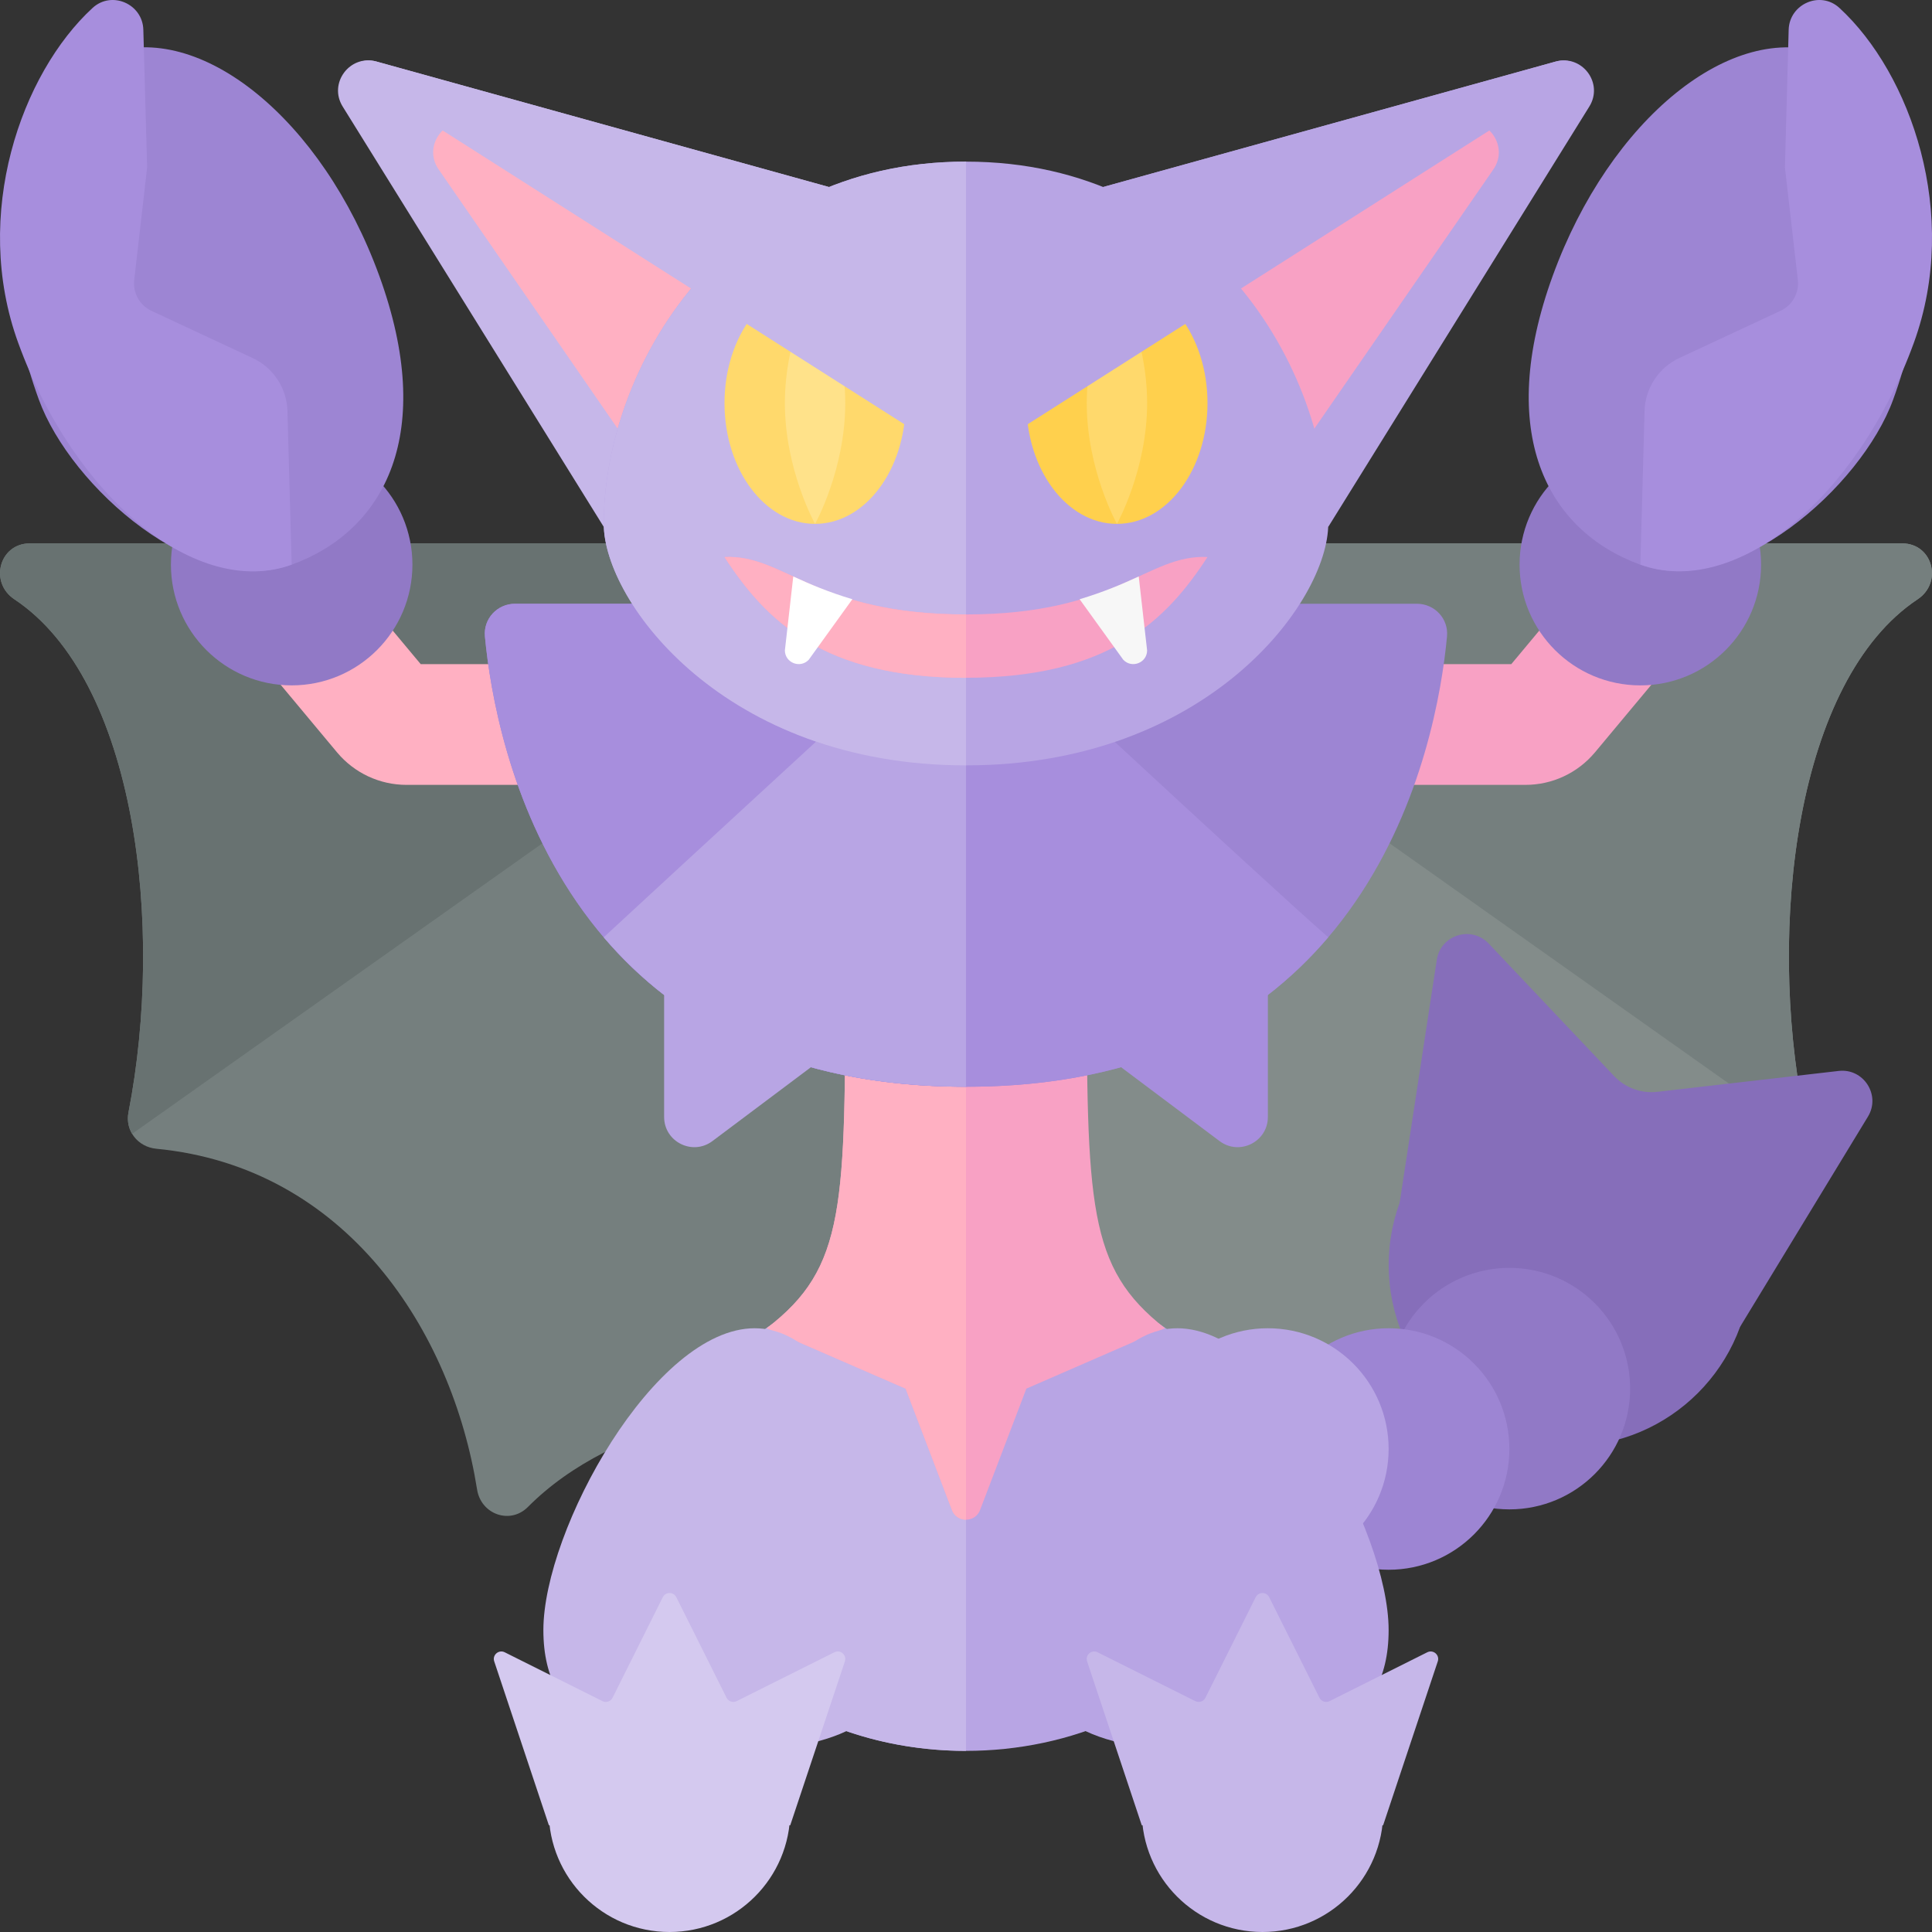 <?xml version="1.0" encoding="utf-8"?>
<!-- Generator: Adobe Illustrator 23.0.1, SVG Export Plug-In . SVG Version: 6.00 Build 0)  -->
<svg version="1.1" xmlns="http://www.w3.org/2000/svg" xmlns:xlink="http://www.w3.org/1999/xlink" x="0px" y="0px" width="32px"
	 height="32px" viewBox="0 0 32 32" enable-background="new 0 0 32 32" xml:space="preserve">
<rect x="0" y="0" width="32" height="32" fill="#333333" stroke="none"/>
<g id="labels">
</g>
<g id="icons">
	<path fill="#757F7E" d="M16,9L0.495,9c-0.506,0-0.678,0.646-0.257,0.926c2.017,1.341,2.491,5.415,1.89,8.499
		c-0.059,0.303,0.155,0.573,0.462,0.602c3.148,0.303,4.895,3.017,5.312,5.644c0.065,0.412,0.548,0.585,0.842,0.289
		C10.152,23.543,12.708,23,16,23V9z"/>
	<path fill="#687271" d="M16,9L0.495,9c-0.506,0-0.678,0.646-0.257,0.926c2.017,1.341,2.491,5.415,1.89,8.499
		c-0.025,0.13-0.001,0.253,0.06,0.355L16,9z"/>
	<g>
		<path fill="#838C8A" d="M16,9l15.505,0c0.506,0,0.678,0.646,0.257,0.926c-2.017,1.341-2.491,5.415-1.89,8.499
			c0.059,0.303-0.155,0.573-0.462,0.602c-3.148,0.303-4.895,3.017-5.312,5.644c-0.065,0.412-0.548,0.585-0.842,0.289
			C21.848,23.543,19.292,23,16,23V9z"/>
		<path fill="#757F7E" d="M16,9l15.505,0c0.506,0,0.678,0.646,0.257,0.926c-2.017,1.341-2.491,5.415-1.89,8.499
			c0.025,0.13,0.001,0.253-0.06,0.355L16,9z"/>
	</g>
	<g>
		<path fill="#F8A1C4" d="M25.266,13H22v-2h3.032l1.369-1.641l1.536,1.281l-1.519,1.821C26.131,12.804,25.711,13,25.266,13z"/>
		<g>
			<circle fill="#9179C6" cx="27.169" cy="9.352" r="2"/>
			<path fill="#9D85D3" d="M31.356,6.62c-0.528,1.45-2.63,3.299-4.187,2.733c-1.557-0.567-2.395-2.19-1.451-4.785
				s2.972-4.239,4.529-3.672S32.301,4.025,31.356,6.62z"/>
			<path fill="#A78EDD" d="M29.626,0.493c0.012-0.428,0.524-0.652,0.839-0.363c1.181,1.084,2.008,3.421,1.234,5.549
				c-0.944,2.595-2.972,4.239-4.529,3.672l0.069-2.543c0.01-0.379,0.234-0.719,0.577-0.879l1.677-0.782
				c0.195-0.091,0.31-0.297,0.285-0.51l-0.214-1.863L29.626,0.493z"/>
		</g>
	</g>
	<g>
		<path fill="#FFB0C2" d="M10,13H6.734c-0.445,0-0.865-0.196-1.151-0.538l-1.52-1.822l1.536-1.281L6.968,11H10V13z"/>
		<g>
			<circle fill="#9179C6" cx="4.831" cy="9.352" r="2"/>
			<path fill="#9D85D3" d="M0.644,6.62c0.528,1.45,2.63,3.299,4.187,2.733c1.557-0.567,2.395-2.19,1.451-4.785
				S3.31,0.328,1.753,0.895S-0.301,4.025,0.644,6.62z"/>
			<path fill="#A78EDD" d="M2.374,0.493C2.363,0.065,1.851-0.159,1.535,0.13C0.354,1.215-0.473,3.551,0.302,5.68
				c0.944,2.595,2.972,4.239,4.529,3.672L4.761,6.809C4.751,6.43,4.528,6.09,4.184,5.93L2.508,5.148
				c-0.195-0.091-0.31-0.297-0.285-0.51l0.214-1.863L2.374,0.493z"/>
		</g>
	</g>
	<ellipse fill="#B8A5E4" cx="16" cy="25" rx="5" ry="4"/>
	<path fill="#C6B7E9" d="M16,21c-2.761,0-5,1.791-5,4s2.239,4,5,4V21z"/>
	<path fill="#F8A1C4" d="M18,16h-2h-2c0,3.985,0.013,4.993-1.3,6l2.3,1l0.763,2c0.076,0.228,0.398,0.228,0.474,0L17,23l2.296-1
		C18.013,20.993,18,19.985,18,16z"/>
	<g>
		<path fill="#FFB0C2" d="M14,16c0,3.985,0.013,4.993-1.3,6l2.3,1l0.763,2c0.038,0.114,0.138,0.171,0.237,0.171V16H14z"/>
	</g>
	<path fill="#9D85D3" d="M8.531,10h7.436h7.501c0.295,0,0.527,0.249,0.499,0.543C23.798,12.342,22.728,18,16,18
		s-7.798-5.658-7.968-7.457C8.004,10.249,8.236,10,8.531,10z"/>
	<path fill="#A78EDD" d="M16,18c-6.728,0-7.798-5.658-7.968-7.457C8.004,10.249,8.236,10,8.531,10h7.436L16,18z"/>
	<path fill="#A78EDD" d="M16,10c0,0,4.976,4.633,6,5.524C20.825,16.904,18.961,18,16,18c-2.961,0-4.825-1.096-6-2.476
		C10.959,14.633,16,10,16,10z"/>
	<path fill="#B8A5E4" d="M16,18c-2.961,0-4.825-1.096-6-2.476C10.959,14.633,16,10,16,10V18z"/>
	<path fill="#B8A5E4" d="M26.324,1.765L22,8.727l-6-5l9.766-2.707C26.205,0.898,26.565,1.378,26.324,1.765z"/>
	<path fill="#F8A1C4" d="M24.734,2.807L21.5,7.49l-5-2.5l7.644-2.934C24.603,1.88,25.014,2.403,24.734,2.807z"/>
	<path fill="#C6B7E9" d="M5.676,1.765L10,8.727l6-5L6.234,1.019C5.795,0.898,5.435,1.378,5.676,1.765z"/>
	<path fill="#FFB0C2" d="M7.266,2.807L10.5,7.49l5-2.5L7.856,2.056C7.397,1.88,6.986,2.403,7.266,2.807z"/>
	<path fill="#B8A5E4" d="M16,2.677c4,0,6,3.429,6,6c0,1.286-2,4-6,4s-6-2.714-6-4C10,6.106,12.007,2.677,16,2.677z"/>
	<path fill="#C6B7E9" d="M16,12.677c-4,0-6-2.714-6-4c0-2.571,2.007-6,6-6V12.677z"/>
	<path fill="#F8A1C4" d="M16,10.177c2.5,0,3-1,4-0.951c-0.679,1.045-1.628,2-4,2c-2.372,0-3.321-0.955-4-2
		C13,9.177,13.5,10.177,16,10.177z"/>
	<path fill="#FFB0C2" d="M16,11.227c-2.372,0-3.321-0.955-4-2c1-0.049,1.5,0.951,4,0.951V11.227z"/>
	<ellipse fill="#FFD96C" cx="13.5" cy="6.677" rx="1.5" ry="2"/>
	<path fill="#FFE28A" d="M14,6.677c0,1.105-0.5,2-0.5,2s-0.5-0.895-0.5-2s0.5-2,0.5-2S14,5.573,14,6.677z"/>
	<path fill="#C6B7E9" d="M5.757,1.159L16,7.677V3.727L6.234,1.019C6.042,0.966,5.875,1.04,5.757,1.159z"/>
	<ellipse fill="#FFD04D" cx="18.5" cy="6.677" rx="1.5" ry="2"/>
	<path fill="#FFD96C" d="M18,6.677c0,1.105,0.5,2,0.5,2s0.5-0.895,0.5-2s-0.5-2-0.5-2S18,5.573,18,6.677z"/>
	<path fill="#B8A5E4" d="M26.243,1.159L16,7.677V3.727l9.766-2.707C25.958,0.966,26.125,1.04,26.243,1.159z"/>
	<path fill="#B8A5E4" d="M11,15.5l4,1l-3.2,2.4c-0.33,0.247-0.8,0.012-0.8-0.4V15.5z"/>
	<path fill="#A78EDD" d="M21,15.5l-4,1l3.2,2.4c0.33,0.247,0.8,0.012,0.8-0.4V15.5z"/>
	<circle fill="#866EBA" cx="26.001" cy="20.952" r="3"/>
	<circle fill="#9179C6" cx="25" cy="23" r="2"/>
	<circle fill="#9D85D3" cx="23" cy="24" r="2"/>
	<circle fill="#B8A5E4" cx="21" cy="24" r="2"/>
	<path fill="#B8A5E4" d="M23,27c0,1.657-1.343,2-3,2s-3-0.343-3-2s0.843-5,2.5-5S23,25.343,23,27z"/>
	<circle fill="#C6B7E9" cx="20.911" cy="30" r="2"/>
	<path fill="#C6B7E9" d="M18.911,30.232l-0.905-2.714c-0.035-0.106,0.075-0.201,0.174-0.151l1.618,0.809
		c0.062,0.031,0.137,0.006,0.168-0.056l0.832-1.665c0.046-0.092,0.178-0.092,0.224,0l0.832,1.665
		c0.031,0.062,0.106,0.087,0.168,0.056l1.618-0.809c0.1-0.05,0.21,0.046,0.174,0.151l-0.905,2.714H18.911z"/>
	<path fill="#C6B7E9" d="M9,27c0,1.657,1.343,2,3,2s3-0.343,3-2s-0.843-5-2.5-5S9,25.343,9,27z"/>
	<circle fill="#D4C9EF" cx="11.089" cy="30" r="2"/>
	<path fill="#D4C9EF" d="M13.089,30.232l0.905-2.714c0.035-0.106-0.075-0.201-0.174-0.151l-1.618,0.809
		c-0.062,0.031-0.137,0.006-0.168-0.056l-0.832-1.665c-0.046-0.092-0.178-0.092-0.224,0l-0.832,1.665
		c-0.031,0.062-0.106,0.087-0.168,0.056l-1.618-0.809c-0.1-0.05-0.21,0.046-0.174,0.151l0.905,2.714H13.089z"/>
	<path fill="#866EBA" d="M23.798,15.896l-0.616,4.03l5.638,2.052l2.119-3.483c0.216-0.355-0.071-0.804-0.484-0.757l-3.002,0.346
		c-0.267,0.031-0.534-0.066-0.719-0.262l-2.078-2.195C24.369,15.326,23.861,15.485,23.798,15.896z"/>
	<g>
		<path fill="#FFFFFF" d="M13.139,9.548L13,10.775c0.004,0.205,0.254,0.301,0.395,0.153l0.723-1.003
			C13.725,9.808,13.409,9.673,13.139,9.548z"/>
	</g>
	<g>
		<path fill="#F7F7F7" d="M18.861,9.548L19,10.775c-0.004,0.205-0.254,0.301-0.395,0.153l-0.723-1.003
			C18.275,9.808,18.591,9.673,18.861,9.548z"/>
	</g>
</g>
</svg>

